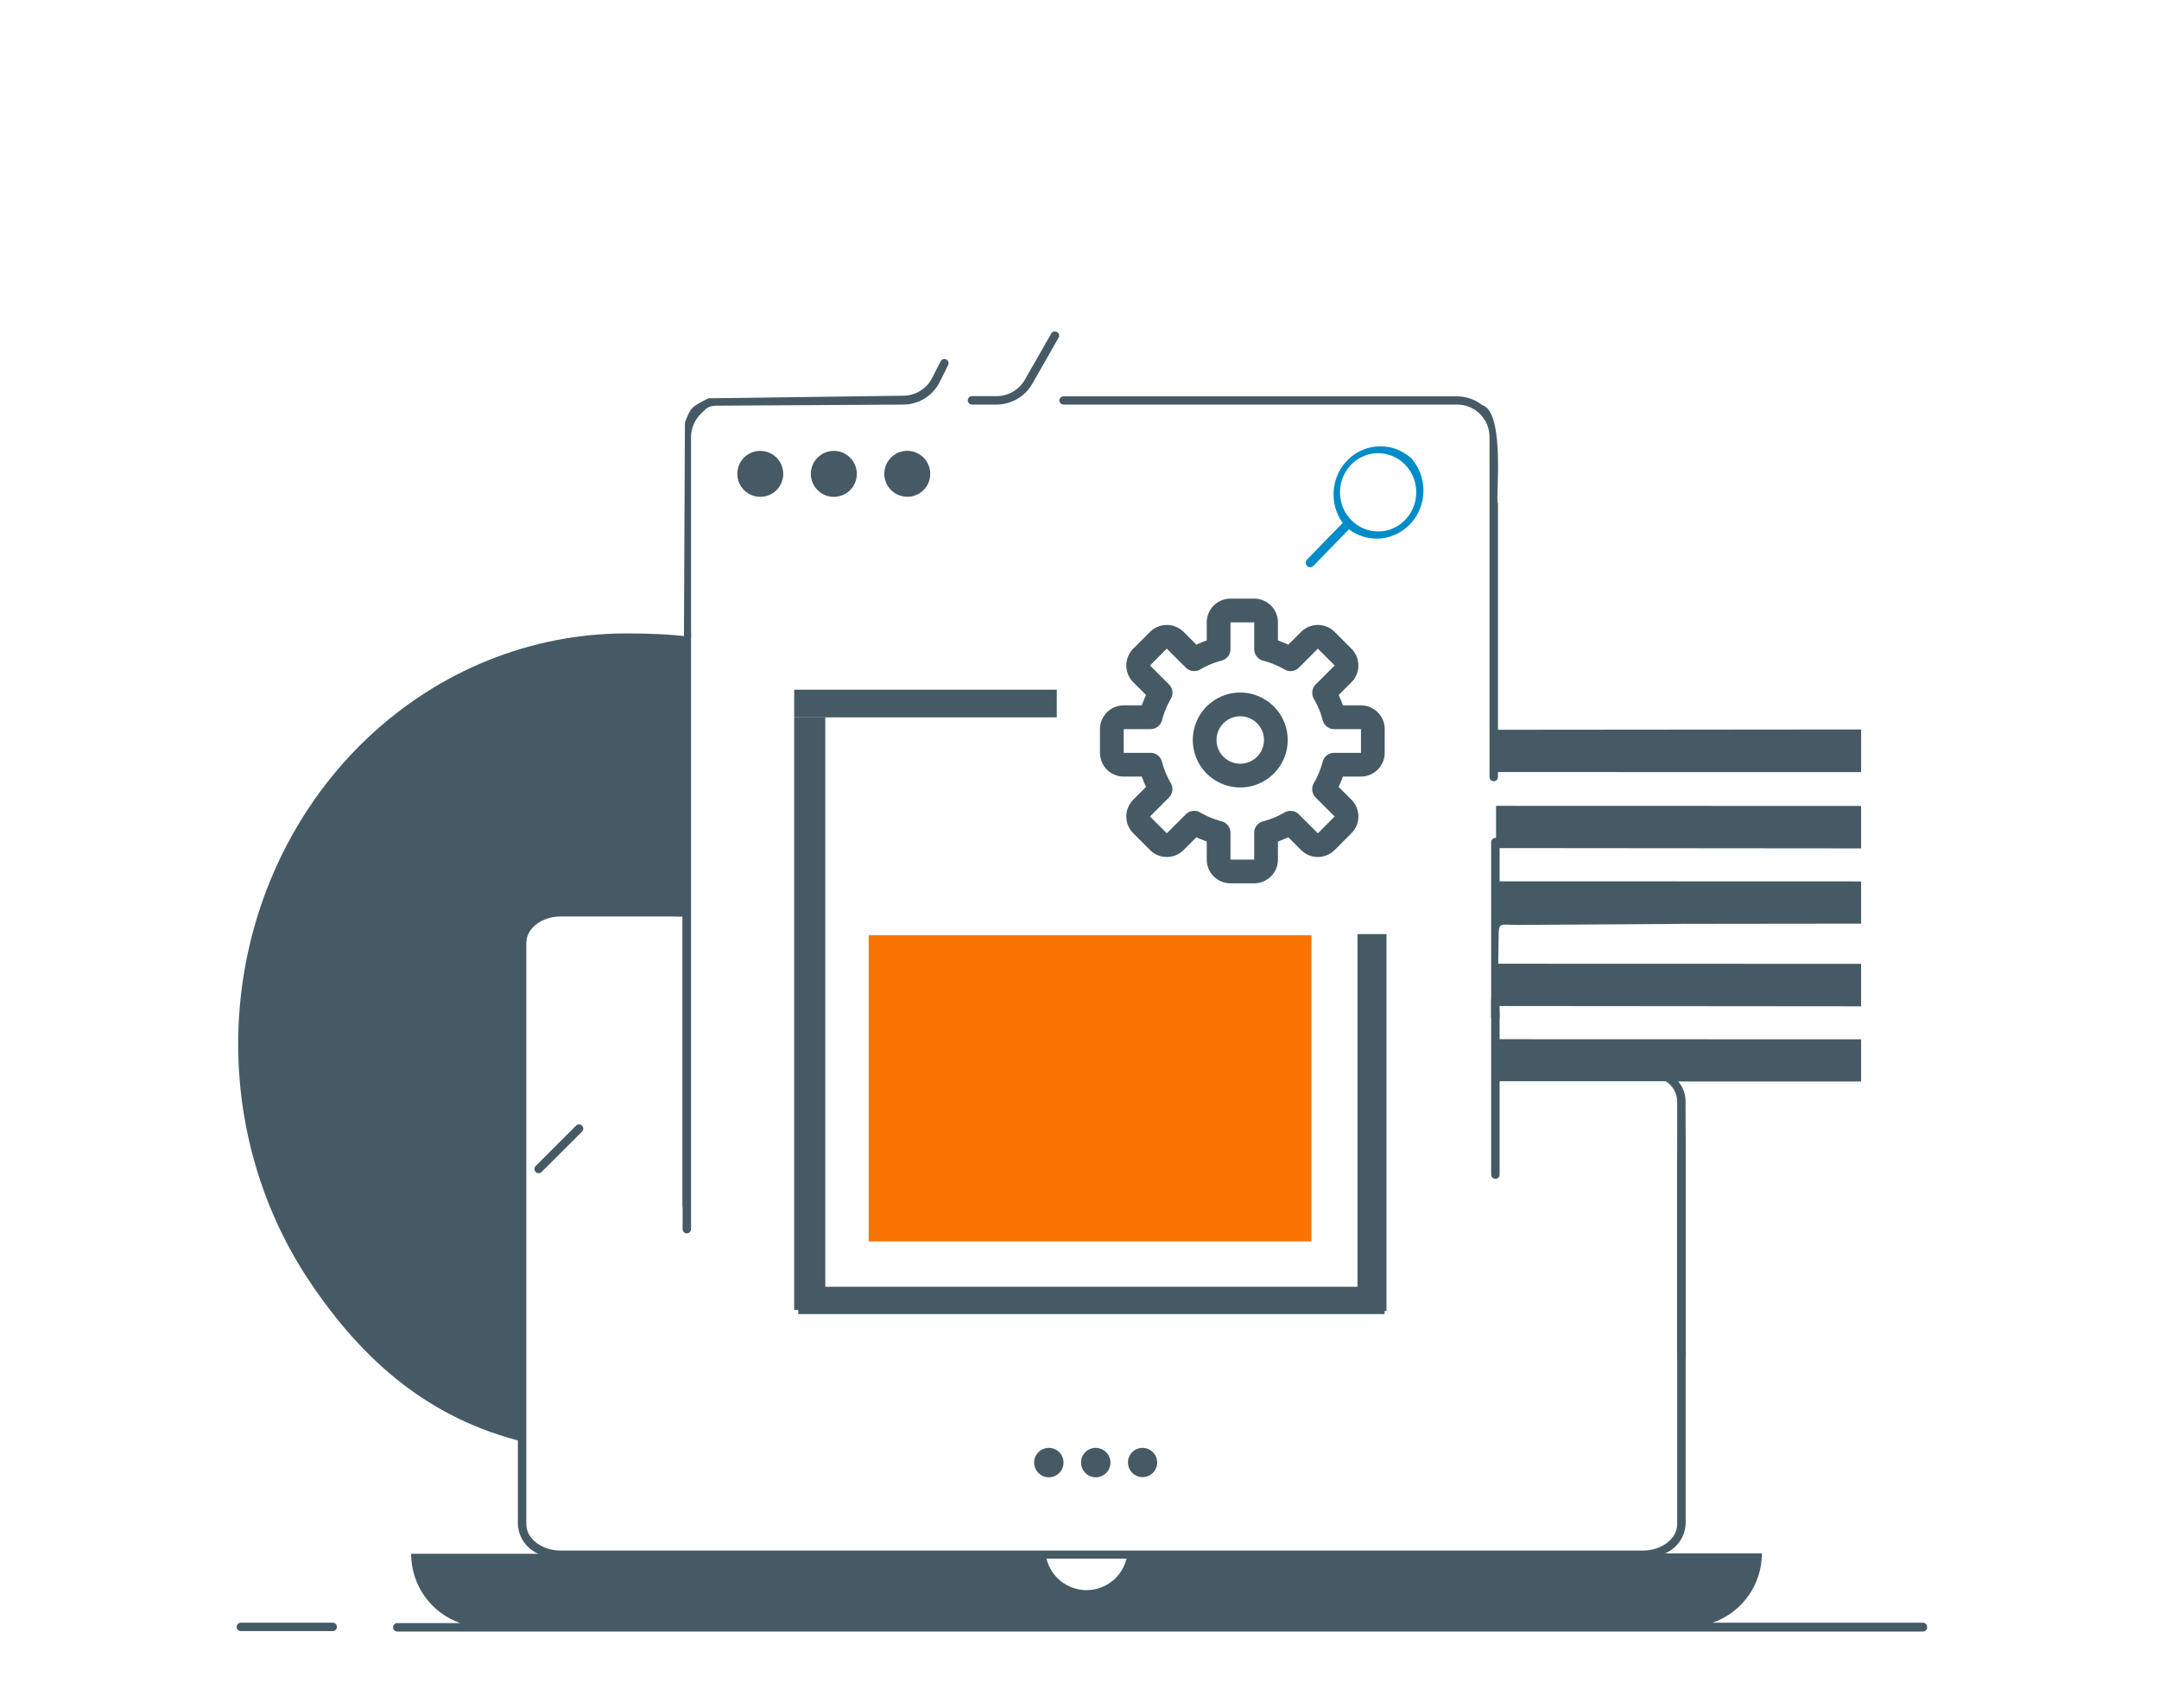 <?xml version="1.0" encoding="UTF-8" standalone="no"?>
<svg
   width="182"
   height="144"
   viewBox="0 0 182 144"
   fill="none"
   version="1.1"
   id="svg2246"
   sodipodi:docname="doc-processing.svg"
   inkscape:version="1.1 (c68e22c387, 2021-05-23)"
   xmlns:inkscape="http://www.inkscape.org/namespaces/inkscape"
   xmlns:sodipodi="http://sodipodi.sourceforge.net/DTD/sodipodi-0.dtd"
   xmlns="http://www.w3.org/2000/svg"
   xmlns:svg="http://www.w3.org/2000/svg">
  <defs
     id="defs2250" />
  <sodipodi:namedview
     id="namedview2248"
     pagecolor="#ffffff"
     bordercolor="#666666"
     borderopacity="1.0"
     inkscape:pageshadow="2"
     inkscape:pageopacity="0.0"
     inkscape:pagecheckerboard="0"
     showgrid="false"
     showguides="true"
     inkscape:guide-bbox="true"
     inkscape:zoom="4"
     inkscape:cx="142.625"
     inkscape:cy="111.625"
     inkscape:window-width="1920"
     inkscape:window-height="1001"
     inkscape:window-x="-9"
     inkscape:window-y="-9"
     inkscape:window-maximized="1"
     inkscape:current-layer="svg2246" />
  <path
     d="m 156.889,77.87 v -3.558 l -30.475,-0.01 v -2.8 l 30.475,0.026 v -3.58 l -30.774,-0.009 v 2.708 h -0.057 c -0.094,0.002 -0.183,0.04 -0.25,0.106 -0.066,0.066 -0.104,0.156 -0.106,0.25 v 14.721 c 0.002,0.093 0.04,0.182 0.107,0.247 0.066,0.065 0.156,0.102 0.249,0.102 0.047,0.001 0.093,-0.007 0.136,-0.025 0.043,-0.017 0.082,-0.043 0.116,-0.075 0.033,-0.033 0.059,-0.071 0.077,-0.114 0.018,-0.043 0.027,-0.089 0.027,-0.135 -0.191,-3.714 -0.089,-5.626 -0.076,-7.044 0.009,-0.946 0.266,-0.695 1.617,-0.702 28.654,-0.153 -1.244,-0.06 28.934,-0.108 z"
     fill="#333333"
     id="path2192"
     sodipodi:nodetypes="ccccccccccccccscccssc"
     style="fill:#455a64;fill-opacity:1" />
  <path
     d="M35.441 98.805L38.846 95.407C38.912 95.339 38.949 95.248 38.949 95.154C38.949 95.059 38.912 94.969 38.846 94.901C38.78 94.836 38.69 94.799 38.597 94.799C38.504 94.799 38.414 94.836 38.348 94.901L34.913 98.307C34.872 98.337 34.839 98.376 34.814 98.421C34.79 98.466 34.775 98.516 34.772 98.567C34.768 98.617 34.775 98.668 34.793 98.716C34.811 98.764 34.839 98.808 34.875 98.844C34.911 98.88 34.955 98.908 35.002 98.925C35.05 98.943 35.101 98.951 35.152 98.947C35.203 98.944 35.253 98.929 35.297 98.904C35.342 98.88 35.381 98.846 35.412 98.805H35.441Z"
     fill="#333333"
     id="path2196" />
  <path
     d="M48.558 94.901L45.152 98.307C45.103 98.356 45.07 98.419 45.057 98.488C45.044 98.556 45.05 98.627 45.077 98.692C45.104 98.756 45.148 98.811 45.206 98.851C45.264 98.89 45.332 98.911 45.401 98.912C45.498 98.912 45.59 98.874 45.658 98.805L49.064 95.407C49.097 95.374 49.123 95.334 49.141 95.291C49.159 95.247 49.169 95.201 49.169 95.154C49.169 95.107 49.159 95.06 49.141 95.017C49.123 94.974 49.097 94.934 49.064 94.901C49.031 94.868 48.991 94.841 48.948 94.823C48.904 94.805 48.858 94.796 48.811 94.796C48.764 94.796 48.717 94.805 48.674 94.823C48.631 94.841 48.591 94.868 48.558 94.901V94.901Z"
     fill="#333333"
     id="path2198"
     style="fill:#455a64;fill-opacity:1" />
  <path
     d="m 89.654,34.109 h 33.177 c 0.36,-0.002 0.715,0.068 1.048,0.205 0.332,0.137 0.635,0.339 0.889,0.594 0.254,0.255 0.455,0.558 0.592,0.892 0.136,0.334 0.206,0.691 0.204,1.052 v 28.657 c 0,0.095 0.038,0.185 0.104,0.252 0.067,0.067 0.157,0.104 0.251,0.104 0.095,0 0.184,-0.037 0.251,-0.104 0.067,-0.067 0.104,-0.157 0.104,-0.252 v -0.42 l 30.616,0.004 v -3.594 l -30.616,0.027 v -2.786 -3.627 -2.772 -3.562 -2.807 -3.563 c -0.246,-4.98e-4 0.688,-7.666 -1.328,-8.258 -0.604,-0.473 -1.348,-0.732 -2.114,-0.734 H 89.654 c -0.094,0 -0.184,0.038 -0.251,0.104 -0.067,0.067 -0.104,0.157 -0.104,0.252 0.005,0.091 0.045,0.176 0.111,0.238 0.066,0.062 0.153,0.097 0.244,0.097 z"
     fill="#333333"
     id="path2210"
     sodipodi:nodetypes="cccsccscscsccccccccccccssccc"
     style="stroke-width:0.998;fill:#455a64;fill-opacity:1" />
  <path
     d="M81.939 34.109H84.013C84.621 34.106 85.218 33.944 85.744 33.639C86.27 33.334 86.708 32.897 87.012 32.371L89.214 28.509C89.243 28.468 89.264 28.422 89.274 28.374C89.285 28.325 89.285 28.274 89.275 28.226C89.264 28.177 89.244 28.131 89.215 28.09C89.185 28.05 89.148 28.016 89.105 27.991C89.062 27.966 89.014 27.95 88.965 27.945C88.915 27.94 88.865 27.945 88.817 27.96C88.77 27.975 88.726 28 88.689 28.033C88.652 28.066 88.622 28.107 88.601 28.152L86.392 32.014C86.153 32.434 85.807 32.784 85.389 33.026C84.971 33.269 84.496 33.397 84.013 33.397H81.939C81.845 33.397 81.754 33.434 81.687 33.501C81.621 33.568 81.583 33.658 81.583 33.753C81.583 33.847 81.621 33.938 81.687 34.005C81.754 34.072 81.845 34.109 81.939 34.109Z"
     fill="#333333"
     id="path2212"
     style="fill:#455a64;fill-opacity:1" />
  <path
     d="M62.153 39.952C62.153 40.334 62.266 40.707 62.477 41.025C62.688 41.343 62.989 41.591 63.341 41.739C63.693 41.886 64.081 41.927 64.456 41.855C64.831 41.783 65.176 41.602 65.449 41.334C65.721 41.067 65.908 40.725 65.987 40.351C66.066 39.978 66.032 39.589 65.891 39.234C65.75 38.88 65.507 38.575 65.193 38.358C64.879 38.14 64.508 38.021 64.126 38.014C63.869 38.008 63.612 38.054 63.373 38.149C63.133 38.244 62.915 38.386 62.731 38.566C62.547 38.747 62.401 38.963 62.302 39.201C62.202 39.438 62.152 39.694 62.153 39.952V39.952Z"
     fill="#333333"
     id="path2214"
     style="fill:#455a64;fill-opacity:1" />
  <path
     d="M70.29 41.89C71.36 41.89 72.228 41.022 72.228 39.952C72.228 38.881 71.36 38.014 70.29 38.014C69.219 38.014 68.352 38.881 68.352 39.952C68.352 41.022 69.219 41.89 70.29 41.89Z"
     fill="#333333"
     id="path2216"
     style="fill:#455a64;fill-opacity:1" />
  <path
     d="M78.419 39.952C78.421 39.568 78.308 39.192 78.096 38.872C77.883 38.553 77.581 38.303 77.226 38.155C76.872 38.008 76.482 37.969 76.105 38.043C75.728 38.118 75.382 38.303 75.111 38.574C74.84 38.846 74.655 39.192 74.58 39.568C74.506 39.945 74.545 40.335 74.692 40.69C74.84 41.044 75.089 41.346 75.409 41.559C75.729 41.771 76.105 41.884 76.489 41.883C77.001 41.883 77.492 41.679 77.854 41.317C78.216 40.955 78.419 40.464 78.419 39.952Z"
     fill="#333333"
     id="path2218"
     style="fill:#455a64;fill-opacity:1" />
  <path
     d="M 110.551,78.851 H 73.231 v 25.81 h 37.32 z"
     fill="#f87302"
     id="path2220"
     style="stroke-width:0.773" />
  <path
     d="m 44.184,78.608 c 0.812,-0.977 0.706,-0.684 1.569,-1.649 L 57.543,77.266 v 24.362 c -8.15e-4,0.044 0.007,0.088 0.022,0.129 0.016,0.041 0.039,0.079 0.068,0.109 0.03,0.032 0.065,0.057 0.104,0.073 0.039,0.016 0.08,0.024 0.122,0.023 0.084,0 0.164,-0.035 0.224,-0.098 C 57.55,76.518 57.982,42.858 58.261,53.709 56.687,53.461 54.378,53.401 52.785,53.403 44.753,53.406 37.002,56.535 31.009,62.195 25.017,67.855 21.201,75.65 20.289,84.094 c -0.912,8.445 1.144,16.949 5.777,23.893 4.632,6.944 10.279,11.665 18.104,13.585 0.223,-13.883 -0.577,-10.085 -0.163,-25.64 z"
     fill="#333333"
     id="path8177"
     sodipodi:nodetypes="ccccscscccccssccc"
     style="stroke-width:0.932;fill:#455a64;fill-opacity:1" />
  <path
     d="m 141.741,96.138 c -0.047,-0.005 -0.093,0.034 -0.136,0.118 -0.043,0.084 -0.083,0.212 -0.116,0.374 -0.033,0.157 -0.059,0.349 -0.077,0.561 -0.018,0.212 -0.028,0.438 -0.028,0.664 v 15.883 c 0,0.463 0.038,0.91 0.105,1.24 0.067,0.325 0.157,0.512 0.252,0.512 0.094,0 0.185,-0.187 0.252,-0.512 0.066,-0.33 0.104,-0.777 0.104,-1.24 V 97.752 c -0.006,-0.443 -0.046,-0.861 -0.112,-1.161 -0.067,-0.3 -0.154,-0.463 -0.244,-0.453 z"
     fill="#333333"
     id="path2222"
     style="stroke-width:2.218" />
  <path
     d="m 118.978,38.64 c -0.731,-0.662 -1.676,-1.023 -2.651,-1.013 -0.975,0.01 -1.913,0.389 -2.632,1.066 -0.718,0.676 -1.168,1.602 -1.262,2.598 -0.094,0.996 0.175,1.993 0.754,2.798 v 0 l -3.004,3.083 c -0.036,0.035 -0.064,0.076 -0.083,0.123 -0.02,0.046 -0.031,0.096 -0.031,0.147 0,0.051 0.011,0.101 0.031,0.147 0.019,0.046 0.048,0.088 0.083,0.123 0.034,0.037 0.075,0.066 0.12,0.086 0.045,0.02 0.094,0.03 0.143,0.029 0.049,-3.25e-4 0.097,-0.011 0.142,-0.031 0.045,-0.02 0.086,-0.049 0.12,-0.085 l 3.004,-3.083 c 0.789,0.592 1.764,0.863 2.737,0.761 0.973,-0.103 1.873,-0.572 2.529,-1.317 0.655,-0.745 1.017,-1.713 1.017,-2.716 0,-1.003 -0.363,-1.971 -1.018,-2.716 z m -2.786,6.165 c -0.745,0.004 -1.468,-0.257 -2.046,-0.739 -0.578,-0.482 -0.974,-1.155 -1.123,-1.904 -0.148,-0.749 -0.038,-1.527 0.312,-2.202 0.349,-0.675 0.915,-1.204 1.602,-1.498 0.687,-0.294 1.453,-0.334 2.166,-0.113 0.713,0.221 1.328,0.689 1.742,1.324 0.414,0.635 0.6,1.398 0.527,2.158 -0.073,0.76 -0.402,1.471 -0.929,2.011 -0.295,0.305 -0.646,0.547 -1.033,0.712 -0.387,0.165 -0.801,0.251 -1.219,0.251 z"
     fill="#008cc8"
     id="path2224"
     style="stroke-width:1.068" />
  <path
     d="M87.176 123.309C87.176 123.554 87.249 123.794 87.386 123.998C87.522 124.202 87.716 124.361 87.943 124.455C88.17 124.549 88.42 124.573 88.661 124.524C88.901 124.476 89.122 124.357 89.295 124.183C89.468 124.009 89.586 123.787 89.633 123.546C89.68 123.305 89.654 123.056 89.559 122.829C89.465 122.603 89.305 122.41 89.1 122.275C88.895 122.139 88.654 122.068 88.409 122.069C88.246 122.069 88.086 122.101 87.936 122.164C87.786 122.226 87.649 122.317 87.535 122.433C87.42 122.548 87.33 122.685 87.268 122.835C87.207 122.985 87.175 123.146 87.176 123.309V123.309Z"
     fill="#333333"
     id="path2226"
     style="fill:#455a64;fill-opacity:1" />
  <path
     d="M91.131 123.309C91.131 123.554 91.204 123.794 91.34 123.998C91.477 124.202 91.671 124.361 91.898 124.455C92.125 124.549 92.374 124.573 92.615 124.524C92.856 124.476 93.076 124.357 93.25 124.183C93.423 124.009 93.54 123.787 93.587 123.546C93.634 123.305 93.609 123.056 93.514 122.829C93.419 122.603 93.259 122.41 93.054 122.275C92.849 122.139 92.609 122.068 92.363 122.069C92.201 122.068 92.039 122.1 91.889 122.162C91.738 122.224 91.602 122.315 91.487 122.431C91.372 122.546 91.282 122.683 91.221 122.834C91.159 122.985 91.129 123.146 91.131 123.309Z"
     fill="#333333"
     id="path2228"
     style="fill:#455a64;fill-opacity:1" />
  <path
     d="M95.085 123.309C95.087 123.552 95.16 123.79 95.296 123.992C95.433 124.194 95.626 124.35 95.851 124.443C96.076 124.535 96.324 124.558 96.563 124.51C96.801 124.461 97.02 124.344 97.192 124.171C97.364 123.998 97.48 123.779 97.527 123.54C97.574 123.301 97.549 123.053 97.456 122.828C97.362 122.604 97.204 122.412 97.002 122.276C96.799 122.141 96.561 122.069 96.318 122.069C96.155 122.068 95.994 122.1 95.843 122.162C95.693 122.224 95.556 122.315 95.442 122.431C95.327 122.546 95.236 122.683 95.175 122.834C95.114 122.985 95.083 123.146 95.085 123.309Z"
     fill="#333333"
     id="path2230"
     style="fill:#455a64;fill-opacity:1" />
  <path
     d="M 162.097,136.804 H 144.37 c 1.214,-0.421 2.266,-1.21 3.011,-2.257 0.745,-1.047 1.144,-2.301 1.143,-3.586 h -8.158 c 0.494,-0.21 0.919,-0.556 1.225,-0.997 0.306,-0.441 0.482,-0.96 0.506,-1.497 v -16.43 c 0,-0.095 -0.038,-0.185 -0.104,-0.252 -0.067,-0.067 -0.158,-0.104 -0.252,-0.104 -0.095,0 -0.185,0.037 -0.252,0.104 -0.067,0.067 -0.105,0.157 -0.105,0.252 v 16.466 c 0,1.226 -1.303,2.223 -2.907,2.223 H 47.275 c -1.603,0 -2.907,-0.997 -2.907,-2.223 V 79.489 c 0,-1.226 1.304,-2.223 2.907,-2.223 h 10.267 v 26.363 c 0,0.095 0.038,0.185 0.104,0.252 0.067,0.067 0.157,0.104 0.252,0.104 0.095,0 0.185,-0.037 0.252,-0.104 0.067,-0.067 0.104,-0.157 0.104,-0.252 V 36.852 c 0,-0.728 0.289,-1.425 0.803,-1.94 0.514,-0.514 0.65,-0.705 1.377,-0.71 L 76.125,34.109 c 0.642,0.002 1.272,-0.176 1.819,-0.513 0.546,-0.338 0.988,-0.821 1.274,-1.396 l 0.713,-1.425 c 0.04,-0.083 0.046,-0.179 0.017,-0.267 -0.029,-0.088 -0.091,-0.161 -0.174,-0.203 -0.042,-0.022 -0.087,-0.035 -0.134,-0.039 -0.047,-0.004 -0.094,0.002 -0.138,0.016 -0.044,0.015 -0.086,0.038 -0.121,0.069 -0.035,0.031 -0.064,0.069 -0.084,0.111 l -0.713,1.382 c -0.227,0.458 -0.577,0.843 -1.012,1.111 -0.434,0.268 -0.936,0.409 -1.446,0.407 L 59.722,33.58 C 58.256,34.32 58.217,34.353 57.737,35.635 L 57.55,76.518 H 47.268 c -1.995,0 -3.612,1.318 -3.612,2.936 v 49.05 c 0.024,0.537 0.2,1.056 0.506,1.497 0.306,0.441 0.731,0.787 1.225,0.997 H 34.657 c -7e-4,1.284 0.398,2.536 1.141,3.583 0.743,1.047 1.794,1.837 3.006,2.26 h -5.315 c -0.095,0 -0.185,0.037 -0.252,0.104 -0.067,0.067 -0.104,0.157 -0.104,0.252 0,0.094 0.037,0.185 0.104,0.252 0.067,0.067 0.157,0.104 0.252,0.104 H 162.097 c 0.095,0 0.185,-0.037 0.252,-0.104 0.067,-0.067 0.105,-0.158 0.105,-0.252 0.005,-0.05 -0.001,-0.1 -0.017,-0.147 -0.015,-0.048 -0.041,-0.092 -0.074,-0.128 -0.034,-0.037 -0.075,-0.067 -0.121,-0.087 -0.045,-0.02 -0.095,-0.03 -0.145,-0.03 z m -73.88,-5.401 h 6.747 c -0.182,0.758 -0.614,1.432 -1.226,1.914 -0.612,0.482 -1.369,0.745 -2.148,0.745 -0.779,0 -1.536,-0.263 -2.148,-0.745 -0.612,-0.482 -1.044,-1.156 -1.226,-1.914 z"
     fill="#333333"
     id="path2242"
     sodipodi:nodetypes="scsccscscssssssssscsssssscsccccccccccccccccssccccccsssssssccccsccsssc"
     style="fill:#455a64;fill-opacity:1" />
  <path
     d="M28.045 136.804H20.307C20.212 136.804 20.122 136.841 20.055 136.908C19.988 136.975 19.95 137.066 19.95 137.16C19.95 137.255 19.988 137.345 20.055 137.412C20.122 137.479 20.212 137.516 20.307 137.516H28.045C28.139 137.516 28.23 137.479 28.297 137.412C28.363 137.345 28.401 137.255 28.401 137.16C28.401 137.066 28.363 136.975 28.297 136.908C28.23 136.841 28.139 136.804 28.045 136.804Z"
     fill="#333333"
     id="path2244"
     style="fill:#455a64;fill-opacity:1" />
  <path
     d="M 89.083,58.146 H 66.948 v 2.333 h 22.135 z"
     fill="#333333"
     id="path2186-6"
     style="stroke-width:0.54;fill:#455a64;fill-opacity:1" />
  <path
     d="M 69.571,110.434 V 60.479 H 66.948 v 49.955 z"
     fill="#333333"
     id="path3227-2"
     style="stroke-width:0.86;fill:#455a64;fill-opacity:1" />
  <path
     d="M 116.716,108.488 H 67.29 v 2.297 H 116.716 Z"
     fill="#333333"
     id="path3229"
     style="stroke-width:0.801;fill:#455a64;fill-opacity:1" />
  <path
     d="M 116.877,110.525 V 78.75 h -2.442 v 31.775 z"
     fill="#333333"
     id="path3227-2-5-9"
     style="stroke-width:0.662;fill:#455a64;fill-opacity:1" />
  <g
     inkscape:groupmode="layer"
     id="layer1"
     inkscape:label="Layer 1">
    <path
       d="m 114.727,59.47 h -1.522 q -0.158,-0.443 -0.361,-0.873 l 1.08,-1.08 a 2,2 0 0 0 0,-2.824 l -1.42,-1.42 a 2,2 0 0 0 -2.824,0 l -1.08,1.08 q -0.431,-0.2 -0.873,-0.361 v -1.522 a 2,2 0 0 0 -2,-2 h -2 a 2,2 0 0 0 -2,2 v 1.522 q -0.443,0.157 -0.873,0.361 l -1.08,-1.08 a 2,2 0 0 0 -2.824,0 l -1.42,1.42 a 2,2 0 0 0 0,2.824 l 1.08,1.08 q -0.2,0.431 -0.361,0.873 h -1.522 a 2,2 0 0 0 -2,2 v 2 a 2,2 0 0 0 2,2 h 1.522 q 0.157,0.443 0.361,0.873 l -1.08,1.08 a 2,2 0 0 0 0,2.824 l 1.42,1.42 a 2,2 0 0 0 2.824,0 l 1.08,-1.08 q 0.431,0.2 0.873,0.361 v 1.522 a 2,2 0 0 0 2,2 h 2 a 2,2 0 0 0 2,-2 v -1.522 q 0.443,-0.158 0.873,-0.361 l 1.08,1.08 a 2,2 0 0 0 2.824,0 l 1.42,-1.42 a 2,2 0 0 0 0,-2.824 l -1.08,-1.08 q 0.2,-0.431 0.361,-0.873 h 1.522 a 2,2 0 0 0 2,-2 v -2 a 2,2 0 0 0 -2,-2 z m 0,4 h -2.26 a 1,1 0 0 0 -0.968,0.748 7.273,7.273 0 0 1 -0.748,1.812 1,1 0 0 0 0.159,1.207 l 1.6,1.6 -1.416,1.42 -1.6,-1.6 a 1,1 0 0 0 -1.207,-0.159 7.273,7.273 0 0 1 -1.812,0.748 1,1 0 0 0 -0.748,0.964 v 2.26 h -2 v -2.26 a 1,1 0 0 0 -0.748,-0.968 7.273,7.273 0 0 1 -1.812,-0.748 1,1 0 0 0 -1.207,0.159 l -1.6,1.6 -1.42,-1.416 1.6,-1.6 a 1,1 0 0 0 0.159,-1.207 7.273,7.273 0 0 1 -0.748,-1.812 1,1 0 0 0 -0.964,-0.748 h -2.26 v -2 h 2.26 a 1,1 0 0 0 0.968,-0.748 7.273,7.273 0 0 1 0.748,-1.812 1,1 0 0 0 -0.159,-1.207 l -1.6,-1.6 1.416,-1.42 1.6,1.6 a 1,1 0 0 0 1.207,0.159 7.273,7.273 0 0 1 1.812,-0.748 1,1 0 0 0 0.748,-0.964 v -2.26 h 2 v 2.26 a 1,1 0 0 0 0.748,0.968 7.273,7.273 0 0 1 1.812,0.748 1,1 0 0 0 1.207,-0.159 l 1.6,-1.6 1.42,1.416 -1.6,1.6 a 1,1 0 0 0 -0.159,1.207 7.273,7.273 0 0 1 0.748,1.812 1,1 0 0 0 0.964,0.748 h 2.26 z"
       id="path18"
       style="fill:#455a64;fill-opacity:1" />
    <path
       d="m 106.125,87.5 a 4,4 0 1 0 4,4 4,4 0 0 0 -4,-4 z m 0,6 a 2,2 0 1 1 2,-2 2,2 0 0 1 -2,2 z"
       id="path20" />
  </g>
  <path
     d="m 104.551,58.388 a 4,4 0 1 0 4,4 4,4 0 0 0 -4,-4 z m 0,6 a 2,2 0 1 1 2,-2 2,2 0 0 1 -2,2 z"
     id="path20-8"
     style="fill:#455a64;fill-opacity:1" />
  <path
     d="m 142.09,93.963 c 0,0 -15.989,-0.329 0,0 v -1.14 c -0.005,-0.605 -0.225,-1.188 -0.62,-1.646 l 15.419,0.005 v -3.558 l -30.475,-0.01 v -2.8 l 30.475,0.026 v -3.58 l -30.774,-0.009 v 2.708 h -0.057 c -0.094,0.002 -0.183,0.04 -0.25,0.106 -0.066,0.066 -0.104,0.156 -0.106,0.25 v 14.721 c 0.002,0.093 0.04,0.182 0.107,0.247 0.066,0.065 0.156,0.102 0.249,0.102 0.047,10e-4 0.093,-0.007 0.136,-0.025 0.043,-0.017 0.082,-0.043 0.116,-0.075 0.033,-0.033 0.059,-0.071 0.077,-0.114 0.018,-0.043 0.027,-0.089 0.027,-0.135 v -5.095 h 14.97 l -0.007,10.823 c 0,1.176 0.003,-0.355 0,1.176 v 7.161 c 0,0.095 0.038,0.185 0.105,0.252 0.066,0.066 0.157,0.104 0.252,0.104 0.094,0 0.185,-0.038 0.251,-0.104 0.067,-0.067 0.105,-0.158 0.105,-0.252 0,-20.278 0.034,-13.298 0,-19.138 z m -15.676,-0.021 v -2.786 h 14.001 c 0.284,0.174 0.521,0.415 0.69,0.702 0.169,0.287 0.265,0.611 0.279,0.944 v 1.14 z"
     fill="#333333"
     id="path20368"
     sodipodi:nodetypes="ccccccccccccccccccsccsccccscscccccscccc"
     style="fill:#455a64;fill-opacity:1" />
</svg>
